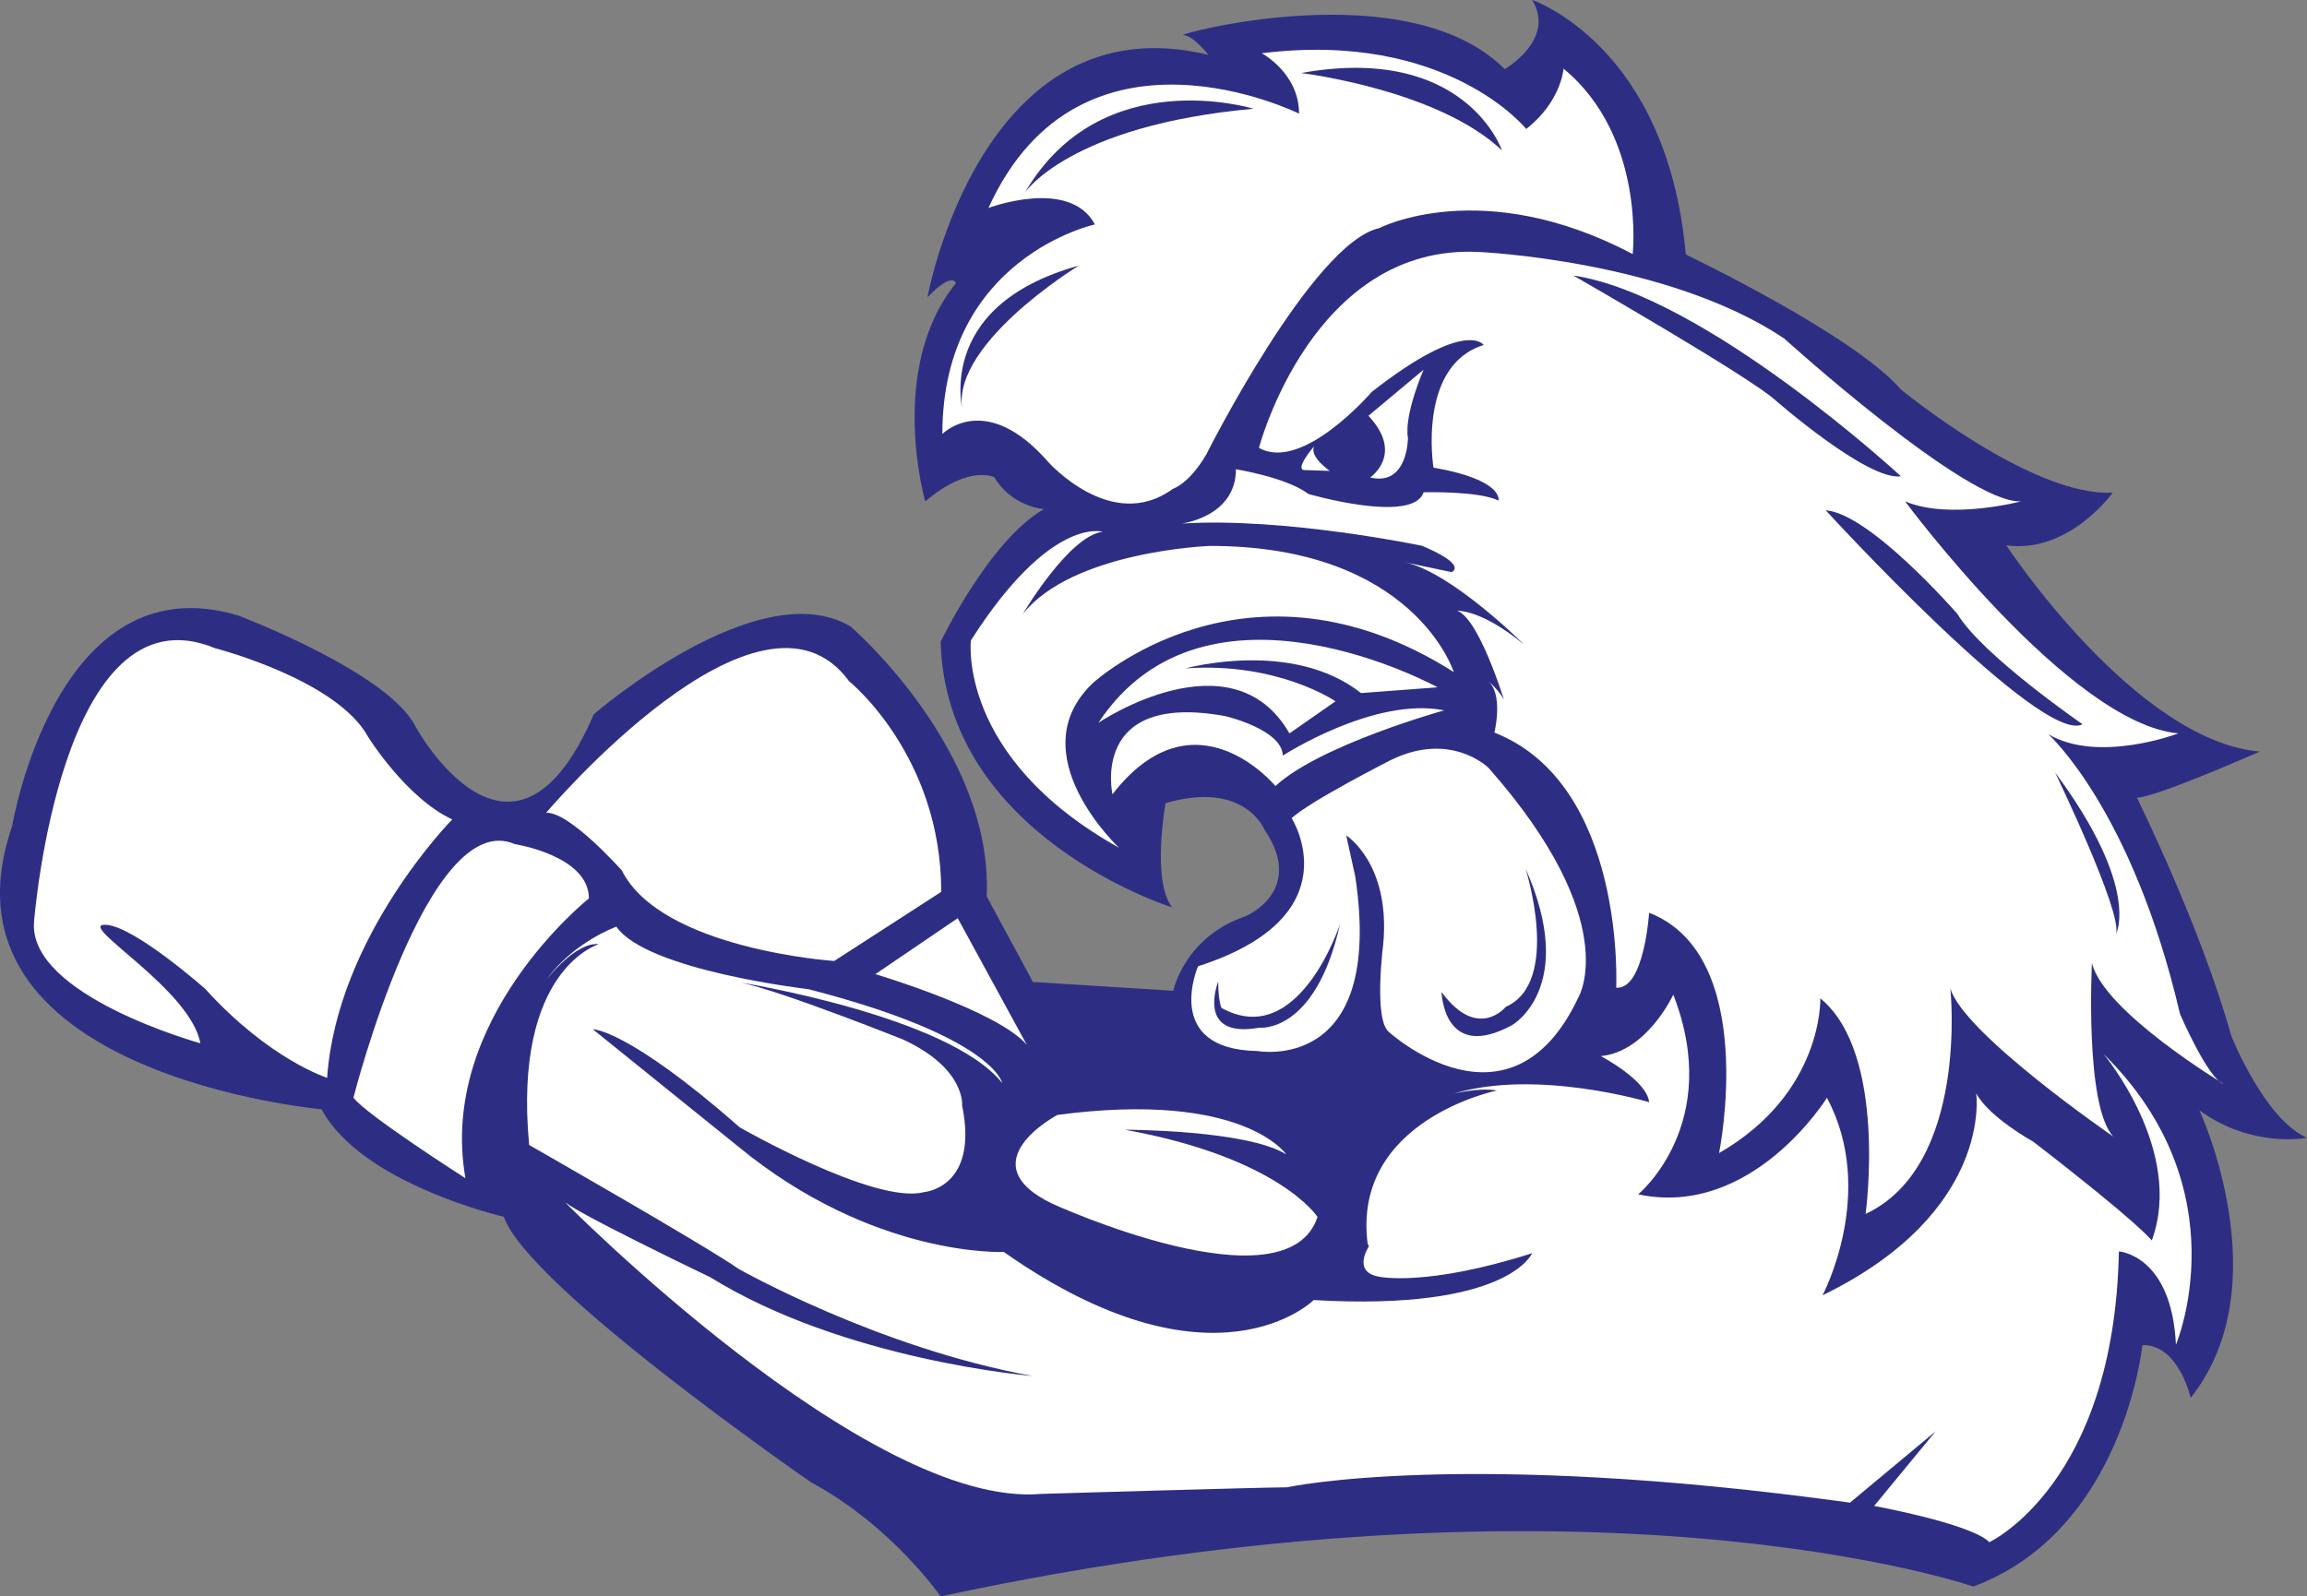 <?xml version="1.0" encoding="UTF-8" standalone="no"?>
<svg
   xmlns:dc="http://purl.org/dc/elements/1.1/"
   xmlns:cc="http://creativecommons.org/ns#"
   xmlns:rdf="http://www.w3.org/1999/02/22-rdf-syntax-ns#"
   xmlns:svg="http://www.w3.org/2000/svg"
   xmlns="http://www.w3.org/2000/svg"
   xmlns:sodipodi="http://sodipodi.sourceforge.net/DTD/sodipodi-0.dtd"
   xmlns:inkscape="http://www.inkscape.org/namespaces/inkscape"
   viewBox="0 0 10691.602 7400.517"
   height="7400.517"
   width="10691.602"
   xml:space="preserve"
   version="1.1"
   id="svg2"
   sodipodi:docname="cock-blue.svg"
   inkscape:version="0.92.2 (5c3e80d, 2017-08-06)"><rect x="0" y="0" width="10691.602" height="7400.517" fill="#808080" stroke="none"/><sodipodi:namedview
     pagecolor="#ffffff"
     bordercolor="#666666"
     borderopacity="1"
     objecttolerance="10"
     gridtolerance="10"
     guidetolerance="10"
     inkscape:pageopacity="0"
     inkscape:pageshadow="2"
     inkscape:window-width="1920"
     inkscape:window-height="1018"
     id="namedview36"
     showgrid="false"
     fit-margin-top="0"
     fit-margin-left="0"
     fit-margin-right="0"
     fit-margin-bottom="0"
     inkscape:pagecheckerboard="true"
     inkscape:zoom="0.059377856"
     inkscape:cx="1600.7822"
     inkscape:cy="3876.752"
     inkscape:window-x="-8"
     inkscape:window-y="-8"
     inkscape:window-maximized="1"
     inkscape:current-layer="svg2" /><defs
     id="defs6"><clipPath
       id="clipPath18"
       clipPathUnits="userSpaceOnUse"><path
         id="path20"
         d="M 0,0 H 14501 V 14669.8 H 0 Z"
         inkscape:connector-curvature="0" /></clipPath></defs><path
     id="path26"
     style="fill:#2d2e83;fill-opacity:1;fill-rule:nonzero;stroke:none;stroke-width:1.184"
     d="m 4359.186,7400.517 c 0,0 -223.799,-325.544 -600.179,-528.985 0,0 -1312.282,-905.365 -1424.135,-1230.873 0,0 -661.29,-152.592 -844.396,-498.47 0,0 -1830.946,-162.76 -1434.195,-1312.259 0,0 203.346,-1230.873 1047.742,-976.56 0,0 701.888,264.48 823.92,518.794 0,0 447.646,813.8 823.967,-61.028 0,0 762.951,-661.219 1190.203,-406.906 0,0 661.219,569.666 630.693,1251.231 l 203.441,376.38 10.179,20.346 651.052,40.693 c 0,0 50.86,-249.235 335.699,-345.878 0,0 279.737,-116.989 86.452,-401.804 0,0 -91.541,-228.889 -457.766,-122.067 0,0 -66.105,361.123 30.526,483.19 0,0 -1047.778,-325.532 -1073.202,-1230.873 0,0 223.787,-467.945 478.101,-615.436 0,0 -147.491,-10.179 -228.877,-147.515 0,0 -116.977,-61.028 -320.43,111.9 0,0 -178.017,-615.436 142.413,-1012.163 0,0 -15.257,-55.95 -132.246,66.117 0,0 249.235,-1378.352 1302.091,-1124.11 0,0 -57.678,-74.095 -102.596,-88.89 -4.983,-1.657 -9.812,-2.604 -14.393,-2.604 -45.771,0 1037.599,-294.959 1490.275,157.659 0,0 239.056,-137.3 127.168,-320.407 0,0 625.604,208.554 712.067,1179.989 0,0 778.208,371.291 996.918,625.615 0,0 605.257,498.447 981.649,478.101 0,0 -203.453,284.839 -493.369,244.146 0,0 595.09,905.353 1174.935,956.225 0,0 -483.202,213.62 -569.666,213.62 0,0 294.994,595.102 437.408,1103.728 0,0 152.604,386.547 350.968,473.011 0,0 -254.325,50.872 -498.471,-127.157 0,0 376.392,808.71 -40.681,1332.605 0,0 -55.95,-249.223 -223.8,-244.134 0,0 -86.464,859.571 -783.274,1119.021 0,0 -1748.139,-607.163 -4786.191,45.747"
     inkscape:connector-curvature="0" /><path
     id="path28"
     style="fill:#ffffff;fill-opacity:1;fill-rule:nonzero;stroke:none;stroke-width:1.184"
     d="m 7566.507,1177.752 c 0,0 61.039,-544.23 -320.418,-859.594 0,0 -10.167,152.605 -172.939,279.761 0,0 -366.213,-457.778 -1225.783,-351.015 0,0 172.927,91.612 172.927,279.808 0,0 -1012.163,-503.513 -1439.427,437.42 0,0 376.404,-142.425 493.381,76.296 0,0 -706.99,152.581 -706.99,971.47 0,0 198.351,-203.441 488.268,127.157 0,0 295.018,335.699 579.833,127.168 0,0 75.006,-22.252 155.114,-159.576 0,0 492.067,-980.323 801.04,-1048.985 0,0 477.083,-248.064 1174.994,120.09"
     inkscape:connector-curvature="0" /><path
     id="path30"
     style="fill:#ffffff;fill-opacity:1;fill-rule:nonzero;stroke:none;stroke-width:1.184"
     d="m 6737.45,3115.614 c 0,0 -183.095,-584.899 -1129.164,-584.899 0,0 -635.771,22.228 -868.459,315.956 0,0 213.62,-362.39 370.012,-381.446 0,0 -240.311,-76.308 -610.323,503.513 0,0 -64.839,541.649 686.619,961.255 0,0 -465.377,-434.863 -122.055,-762.916 0,0 714.742,-659.834 1673.37,-51.464"
     inkscape:connector-curvature="0" /><path
     id="path32"
     style="fill:#ffffff;fill-opacity:1;fill-rule:nonzero;stroke:none;stroke-width:1.184"
     d="m 6662.35,3186.158 c 0,0 -1071.877,-591.255 -1571.579,164.026 0,0 617.957,-415.795 884.971,49.582 l 213.608,-148.758 c 0,0 -267.013,-183.106 -694.242,-152.593 0,0 492.067,-137.312 812.486,114.456 l 354.755,-26.714"
     inkscape:connector-curvature="0" /><path
     id="path34"
     style="fill:#ffffff;fill-opacity:1;fill-rule:nonzero;stroke:none;stroke-width:1.184"
     d="m 6692.863,3292.968 c 0,0 -575.998,160.215 -781.96,350.944 0,0 -373.835,-453.943 -755.281,38.136 0,0 -106.81,-476.822 522.581,-362.378 0,0 263.202,61.028 267.013,183.095 0,0 423.405,-274.648 747.647,-209.797"
     inkscape:connector-curvature="0" /><path
     id="path36"
     style="fill:#ffffff;fill-opacity:1;fill-rule:nonzero;stroke:none;stroke-width:1.184"
     d="m 5985.897,3792.67 c 0,0 291.195,453.931 -433.573,686.608 0,0 -167.838,385.269 274.636,392.904 0,0 591.267,110.621 453.943,-808.687 l -41.959,-190.729 c 0,0 205.986,129.701 171.649,503.525 0,0 -45.771,350.932 26.703,408.149 0,0 560.729,511.159 877.348,-160.203 0,0 213.596,-350.932 -415.795,-1064.254 0,0 -175.472,-175.472 -457.754,-34.325 0,0 -367.456,186.918 -455.197,267.013"
     inkscape:connector-curvature="0" /><path
     id="path38"
     style="fill:#ffffff;fill-opacity:1;fill-rule:nonzero;stroke:none;stroke-width:1.184"
     d="m 5834.595,2076.133 c 0,0 247.945,-949.81 1022.295,-907.85 0,0 869.714,38.136 1411.375,400.526 0,0 850.622,770.526 1098.579,755.281 0,0 -331.864,87.718 -537.85,0 0,0 762.904,1029.905 1266.417,1075.676 0,0 -370.012,141.147 -602.689,3.811 0,0 389.08,347.133 610.335,1296.943 0,0 129.678,301.35 202.151,324.23 0,0 -556.918,-335.688 -610.323,-560.73 0,0 -34.325,663.728 99.188,804.864 0,0 -694.242,-476.823 -755.281,-686.62 0,0 87.73,820.12 -392.892,1045.186 0,0 102.987,-743.847 -209.797,-999.415 0,0 15.257,438.674 -469.176,717.133 0,0 186.918,-915.473 -324.242,-1113.836 0,0 -22.879,358.567 -152.581,347.121 0,0 45.771,-942.187 -564.552,-1182.498 0,0 45.771,-183.095 -34.337,-244.122 0,0 99.188,80.096 99.188,156.392 0,0 -125.878,-434.851 -236.512,-476.81 0,0 110.633,-7.634 308.985,156.38 0,0 -335.675,-335.675 -553.107,-381.446 l 217.431,45.771 c 0,0 80.096,-30.514 -137.324,-122.067 0,0 -637.026,-133.513 -1113.848,-102.987 0,0 251.768,-30.526 251.768,-251.756 0,0 236.488,38.148 335.663,114.433 0,0 484.457,141.147 534.039,-7.623 0,0 251.768,-7.634 347.121,38.148 0,0 26.703,-95.376 -301.339,-152.581 0,0 -76.296,-472.999 232.688,-568.364 0,0 -80.108,-125.878 -518.782,217.42 0,0 -320.407,373.823 -522.593,259.391"
     inkscape:connector-curvature="0" /><path
     id="path40"
     style="fill:#ffffff;fill-opacity:1;fill-rule:nonzero;stroke:none;stroke-width:1.184"
     d="m 6162.648,2182.943 c 0,0 -95.364,-64.851 -72.485,-114.433 0,0 -91.553,106.798 -45.759,110.621 l 118.244,3.811"
     inkscape:connector-curvature="0" /><path
     id="path42"
     style="fill:#ffffff;fill-opacity:1;fill-rule:nonzero;stroke:none;stroke-width:1.184"
     d="m 6341.919,1927.375 255.58,-213.62 c 0,0 -91.553,209.797 -72.473,316.595 0,0 0,225.066 -175.472,183.106 0,0 160.215,-106.81 -7.634,-286.082"
     inkscape:connector-curvature="0" /><path
     id="path44"
     style="fill:#ffffff;fill-opacity:1;fill-rule:nonzero;stroke:none;stroke-width:1.184"
     d="m 4758.871,4843.928 -320.466,-587.515 -381.517,259.415 c 0,0 564.635,167.873 701.983,328.101"
     inkscape:connector-curvature="0" /><path
     id="path46"
     style="fill:#ffffff;fill-opacity:1;fill-rule:nonzero;stroke:none;stroke-width:1.184"
     d="M 4362.109,4134.334 3866.137,4454.8 c 0,0 -801.171,-53.417 -984.301,-419.665 0,0 -244.158,-274.683 -350.968,-267.049 0,0 991.911,-1175.053 1403.954,-610.43 0,0 427.288,343.369 427.288,976.678"
     inkscape:connector-curvature="0" /><path
     id="path48"
     style="fill:#ffffff;fill-opacity:1;fill-rule:nonzero;stroke:none;stroke-width:1.184"
     d="m 2729.242,4164.848 c 0,0 -701.994,557.013 -572.269,1297.12 0,0 -465.519,-297.563 -518.9,-373.871 0,0 343.369,-1350.537 747.812,-1175.041 0,0 343.357,53.405 343.357,251.792"
     inkscape:connector-curvature="0" /><path
     id="path50"
     style="fill:#ffffff;fill-opacity:1;fill-rule:nonzero;stroke:none;stroke-width:1.184"
     d="m 2095.898,3798.6 c 0,0 -534.051,541.744 -579.857,1197.945 0,0 -267.025,-83.943 -564.706,-412.031 0,0 -320.762,-284.353 -456.287,-297.149 -3.195,-0.284 -6.154,-0.438 -8.995,-0.438 -129.843,0 396.75,297.586 442.438,549.378 0,0 -801.076,-221.278 -770.657,-564.635 0,0 122.15,-1564.181 839.425,-1266.606 0,0 564.588,144.97 709.464,412.019 0,0 175.531,282.329 389.175,381.517"
     inkscape:connector-curvature="0" /><path
     id="path52"
     style="fill:#ffffff;fill-opacity:1;fill-rule:nonzero;stroke:none;stroke-width:1.184"
     d="m 9748.527,4885.638 c 0,0 376.38,447.611 223.799,864.684 0,0 -61.039,-81.386 -549.331,-457.766 0,0 -203.441,-111.9 -264.481,-223.799 0,0 81.386,549.307 -712.079,935.878 0,0 254.313,-478.112 20.346,-915.544 0,0 -345.866,559.499 -874.851,447.599 0,0 396.75,-325.52 162.784,-925.699 0,0 -122.079,264.492 -335.699,284.827 0,0 213.62,111.899 223.799,213.632 0,0 -522.723,-157.174 -907.992,-38.918 0,0 118.256,-30.514 202.174,-15.257 0,0 -671.362,137.324 -598.877,709.499 l 6.001,12.665 c 0,0 -79.693,118.682 45.771,140.721 0,0 215.325,49.155 710.387,-108.503 0,0 -108.515,269.57 -1012.175,217.005 0,0 -462.003,461.151 -1436.03,-222.947 0,0 -605.258,27.981 -1233.406,-490.824 l -671.398,-541.685 c 0,0 160.203,-2.545 681.565,455.221 0,0 625.616,358.59 851.936,300.096 0,0 256.87,-17.802 178.029,-401.817 0,0 17.802,-170.406 -272.103,-305.185 0,0 -559.51,-223.787 -752.784,-264.48 0,0 963.847,155.125 1210.538,465.388 0,0 -38.148,-213.62 -897.73,-434.874 0,0 -750.227,-86.475 -890.108,-289.916 0,0 -198.351,71.219 -322.975,244.146 0,0 134.791,-175.472 241.613,-162.772 0,0 -399.307,114.456 -322.963,930.789 0,0 811.243,462.856 971.458,574.755 0,0 645.962,366.213 1360.574,495.914 0,0 -869.738,-71.218 -1492.82,-457.766 0,0 -658.674,-315.352 -681.554,-356.033 0,0 1411.434,1431.781 2215.067,1360.574 0,0 1027.42,-30.514 1139.331,-30.514 0,0 813.8,-178.029 2609.26,71.195 l 396.727,-330.598 -284.839,345.867 c 0,0 447.599,81.374 534.062,167.849 0,0 579.833,-269.582 600.179,-1347.862 0,0 244.145,15.269 264.493,432.318 0,0 305.173,-717.157 -335.699,-1347.862"
     inkscape:connector-curvature="0" /><path
     id="path54"
     style="fill:#ffffff;fill-opacity:1;fill-rule:nonzero;stroke:none;stroke-width:1.184"
     d="m 5961.065,5351.56 c 0,0 -198.375,-297.575 -1060.597,-183.131 0,0 -419.653,221.279 -22.879,412.031 0,0 1083.476,495.962 1228.458,61.04 0,0 -175.508,-274.684 -892.735,-404.409 0,0 564.635,0 747.754,114.469"
     inkscape:connector-curvature="0" /><path
     id="path56"
     style="fill:#2d2e83;fill-opacity:1;fill-rule:nonzero;stroke:none;stroke-width:1.184"
     d="m 6960.61,697.154 c 0,0 -167.85,-495.938 -930.872,-358.638 0,0 633.309,76.32 930.872,358.638"
     inkscape:connector-curvature="0" /><path
     id="path58"
     style="fill:#2d2e83;fill-opacity:1;fill-rule:nonzero;stroke:none;stroke-width:1.184"
     d="m 5808.792,504.176 c 0,0 -704.48,-218.449 -1058.395,387.826 0,0 206.767,-310.736 1058.395,-387.826"
     inkscape:connector-curvature="0" /><path
     id="path60"
     style="fill:#2d2e83;fill-opacity:1;fill-rule:nonzero;stroke:none;stroke-width:1.184"
     d="m 4999.679,1231.275 c 0,0 -625.675,381.493 -534.133,694.325 0,0 -152.581,-503.584 534.133,-694.325"
     inkscape:connector-curvature="0" /><path
     id="path62"
     style="fill:#2d2e83;fill-opacity:1;fill-rule:nonzero;stroke:none;stroke-width:1.184"
     d="m 8809.701,2207.941 c 0,0 -907.992,-839.318 -1518.41,-930.884 0,0 824.062,473.07 938.506,579.904 0,0 427.3,373.871 579.904,350.98"
     inkscape:connector-curvature="0" /><path
     id="path64"
     style="fill:#2d2e83;fill-opacity:1;fill-rule:nonzero;stroke:none;stroke-width:1.184"
     d="m 8461.254,2365.635 c 0,0 999.545,1091.111 1190.31,991.911 0,0 -465.448,-320.466 -579.904,-511.207 0,0 -404.385,-465.448 -610.406,-480.705"
     inkscape:connector-curvature="0" /><path
     id="path66"
     style="fill:#2d2e83;fill-opacity:1;fill-rule:nonzero;stroke:none;stroke-width:1.184"
     d="m 9524.361,3581.358 c 0,0 312.843,648.566 282.318,747.765 0,0 114.445,-213.656 -282.318,-747.765"
     inkscape:connector-curvature="0" /><path
     id="path68"
     style="fill:#2d2e83;fill-opacity:1;fill-rule:nonzero;stroke:none;stroke-width:1.184"
     d="m 7069.989,4026.471 c 0,0 167.861,526.475 -91.565,640.92 0,0 -129.713,160.239 -297.575,-68.662 0,0 7.622,328.1 328.088,152.604 0,0 305.209,-175.496 61.051,-724.862"
     inkscape:connector-curvature="0" /><path
     id="path70"
     style="fill:#2d2e83;fill-opacity:1;fill-rule:nonzero;stroke:none;stroke-width:1.184"
     d="m 6210.336,4283.34 c 0,0 -190.741,587.527 -549.378,389.14 0,0 -15.245,-30.526 -15.245,-122.091 0,0 -106.834,267.061 190.753,213.656 0,0 259.426,30.514 373.871,-480.705"
     inkscape:connector-curvature="0" /></svg>